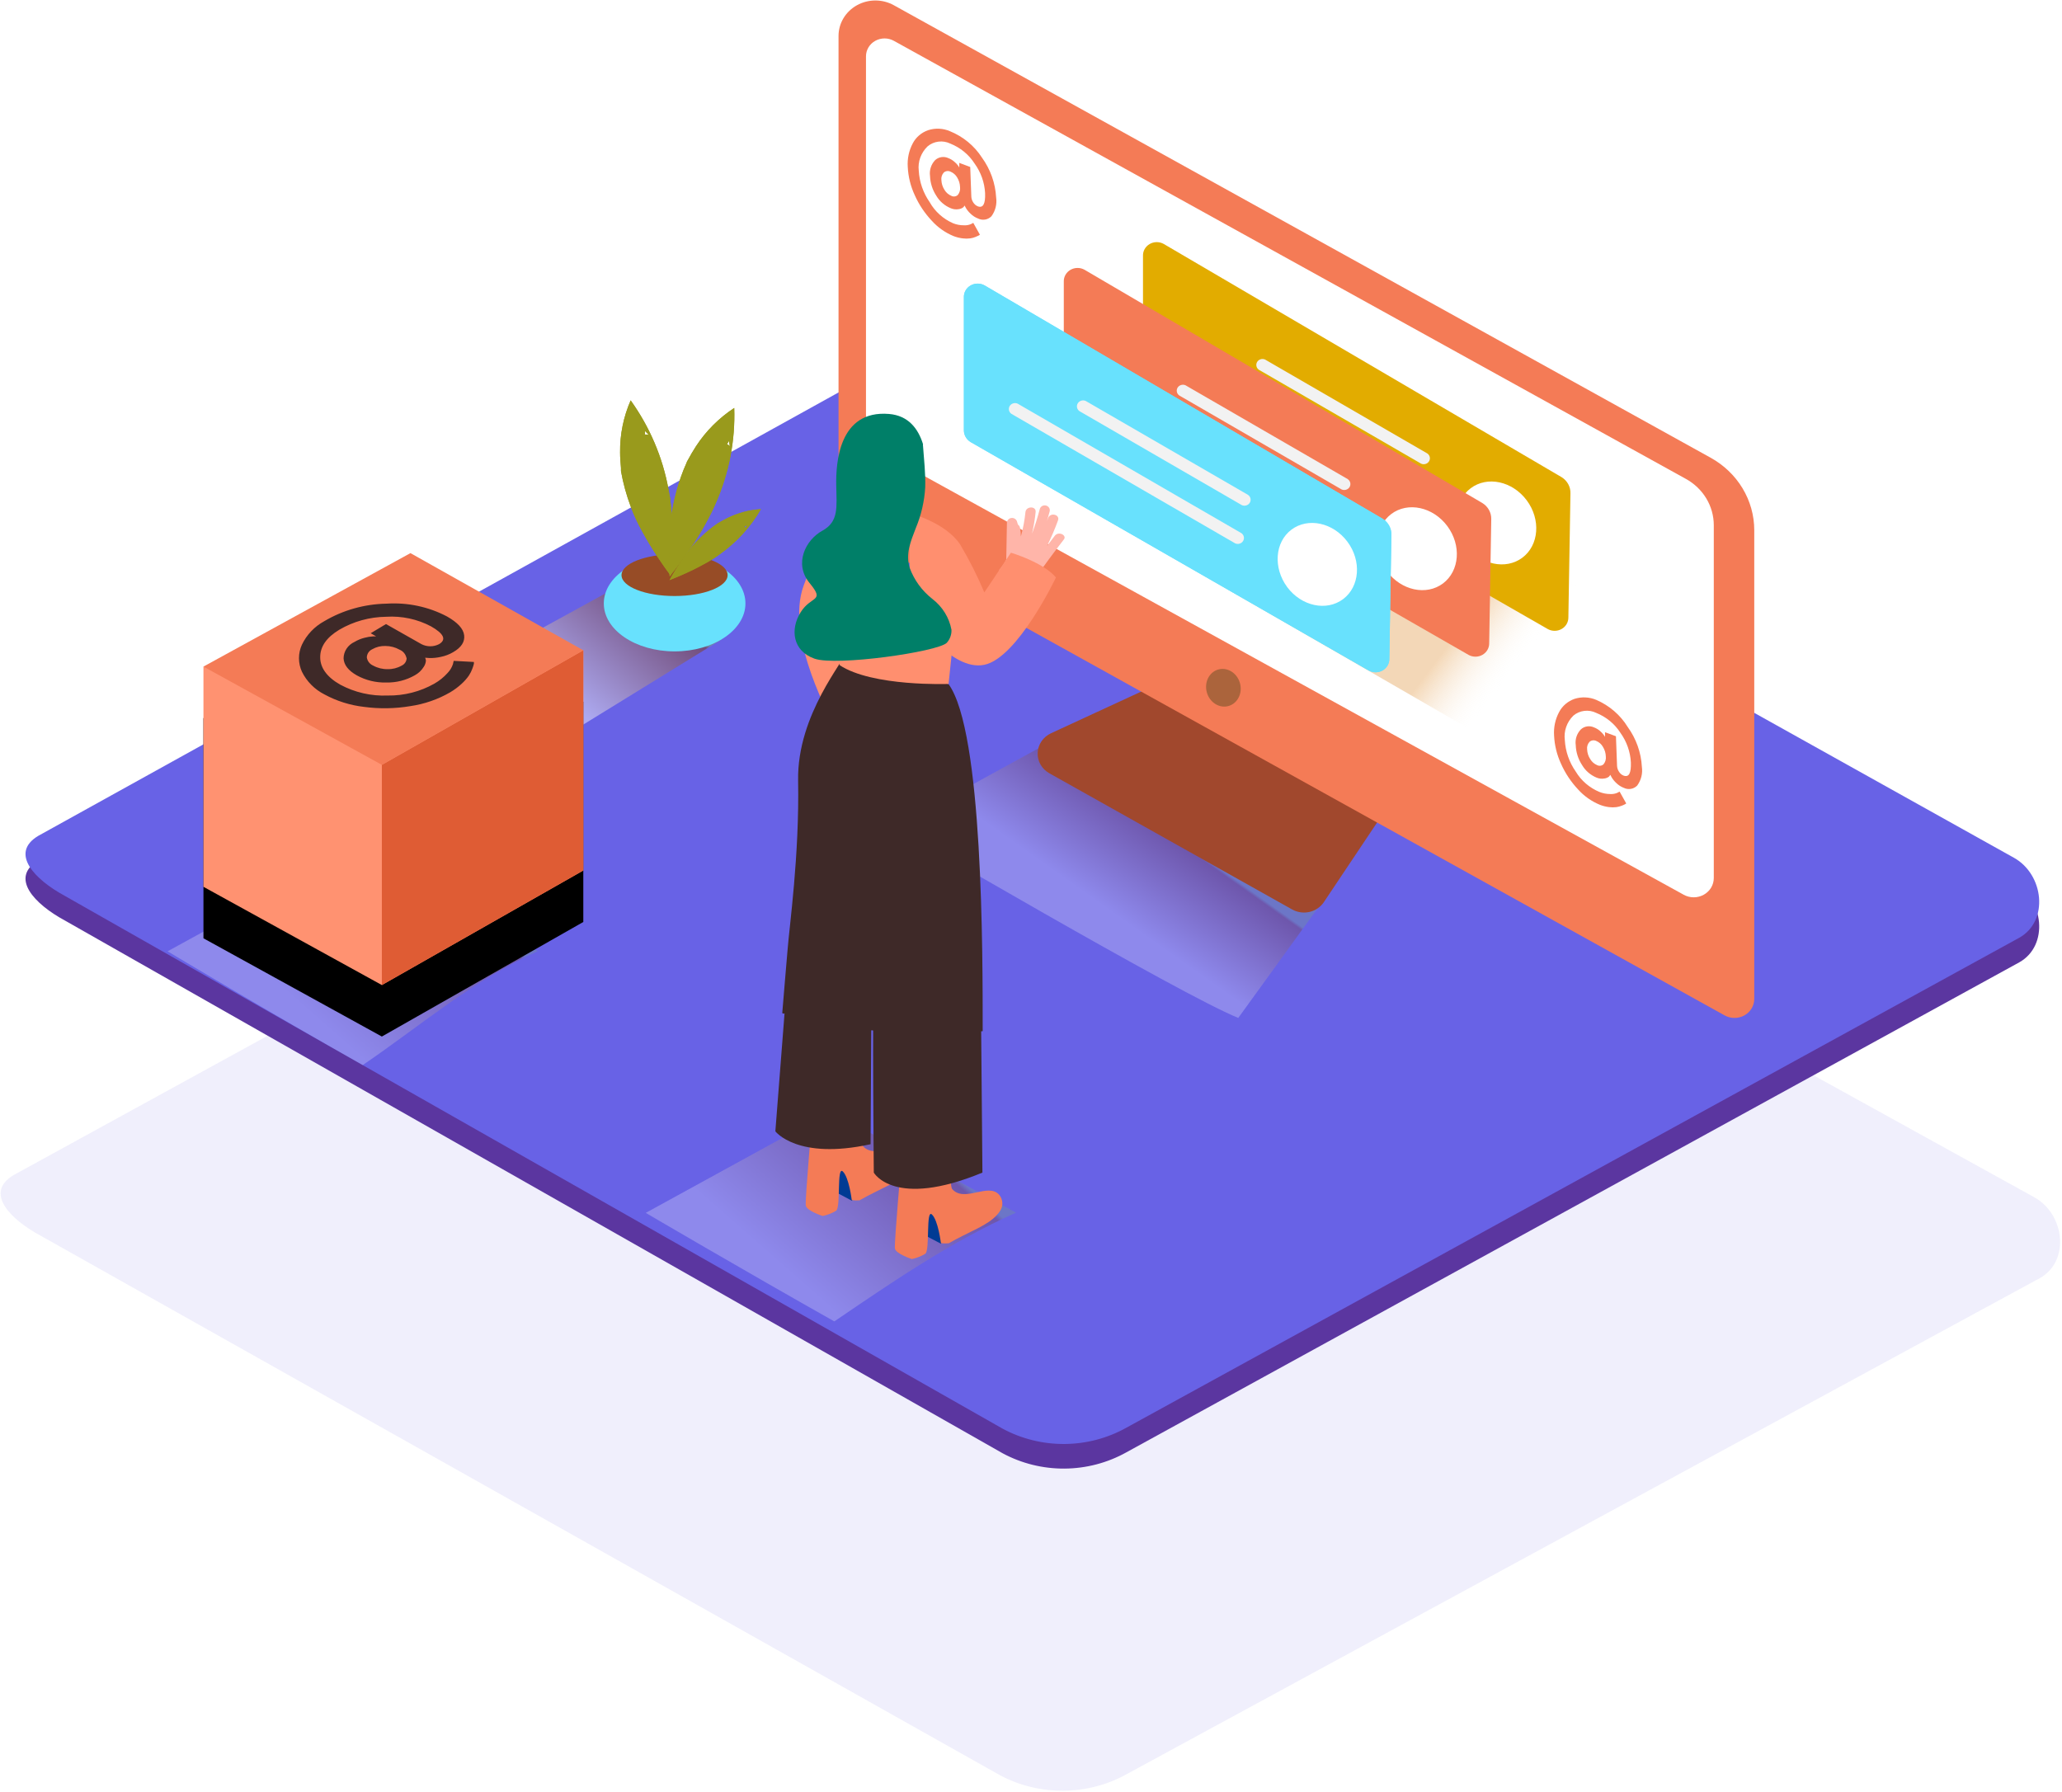 <svg width="1001" height="870" viewBox="0 0 1001 870" fill="none" xmlns="http://www.w3.org/2000/svg">
<path opacity="0.099" d="M485.415 861.912L19.748 599.973C4.918 592.039 -7.787 579.037 6.659 570.511L473.98 314.155C480.987 310.021 491.63 307.306 498.77 311.258L987.52 581.289C1002.35 589.478 1005.01 612.3 990.236 620.574L546.78 861.495C537.519 866.629 526.947 869.375 516.158 869.447C505.369 869.52 494.755 866.917 485.415 861.908V861.912Z" fill="#6862E6"/>
<path d="M486.712 705.597L31.39 446.871C16.895 439.035 4.467 426.193 18.595 417.77L475.535 164.55C482.386 160.461 492.791 157.782 499.775 161.692L977.665 428.412C992.16 436.502 994.761 459.046 980.319 467.212L546.715 705.192C537.612 710.268 527.291 712.975 516.769 713.046C506.247 713.117 495.888 710.55 486.712 705.597V705.597Z" fill="#5B36A0"/>
<path d="M486.712 693.656L31.39 434.923C16.895 427.083 4.467 414.241 18.595 405.817L475.535 152.601C482.386 148.517 492.791 145.837 499.775 149.743L977.665 416.464C992.16 424.558 994.761 447.098 980.319 455.267L546.715 693.243C537.613 698.32 527.292 701.028 516.77 701.1C506.248 701.171 495.888 698.604 486.712 693.652V693.656Z" fill="#6862E6"/>
<path style="mix-blend-mode:multiply" opacity="0.25" d="M524.254 352.29L434.41 401.585C434.41 401.585 572.813 482.792 601.114 494.229L652.858 422.748" fill="url(#paint0_linear)"/>
<path style="mix-blend-mode:multiply" opacity="0.25" d="M493.216 588.786L403.347 539.59L313.478 588.885C313.478 588.885 360.282 616.355 405.023 641.578C433.427 622.254 461.861 602.724 493.216 588.782V588.786Z" fill="url(#paint1_linear)"/>
<path style="mix-blend-mode:multiply" opacity="0.46" d="M299.594 284.997L242.591 316.27C242.591 316.27 247.42 344.939 275.726 356.375L350.356 310.423" fill="url(#paint2_linear)"/>
<path d="M327.495 316.27C346.483 316.27 361.876 305.846 361.876 292.988C361.876 280.13 346.483 269.706 327.495 269.706C308.507 269.706 293.114 280.13 293.114 292.988C293.114 305.846 308.507 316.27 327.495 316.27Z" fill="#68E1FD"/>
<path d="M327.47 289.387C341.694 289.387 353.225 284.85 353.225 279.253C353.225 273.656 341.694 269.118 327.47 269.118C313.246 269.118 301.715 273.656 301.715 279.253C301.715 284.85 313.246 289.387 327.47 289.387Z" fill="#974C26"/>
<path d="M326.541 262.354C326.541 257.785 326.38 253.212 326.009 248.643C325.901 247.452 325.786 246.269 325.662 245.094L325.398 242.772C325.398 242.085 325.027 240.219 325.027 240.398C324.866 239.461 324.696 238.532 324.523 237.619C321.714 222.106 315.447 207.361 306.152 194.398C302.654 202.402 300.909 211.014 301.026 219.696C301.026 222.249 301.236 224.801 301.451 227.199V228.707C302.497 234.63 304.097 240.449 306.231 246.094C307.752 250.21 309.606 254.203 311.778 258.039C314.121 262.358 316.663 266.574 319.397 270.675C321.522 273.89 323.541 276.748 325.588 279.483C326.223 273.791 326.512 268.07 326.537 262.354H326.541ZM313.028 210.963C313.165 210.375 313.165 209.765 313.028 209.177C313.68 209.824 314.328 210.487 314.968 211.17C314.329 210.994 313.663 210.925 312.999 210.963H313.028Z" fill="#999A1C"/>
<path d="M335.382 265.875C338.036 262.025 340.376 258.214 342.63 254.058C343.212 253.002 343.781 251.946 344.33 250.89L345.416 248.77L346.452 246.575L347.595 244.022C353.958 229.5 356.974 213.824 356.436 198.074C348.973 202.988 342.646 209.332 337.85 216.707C336.474 218.835 335.189 221.016 333.999 223.245L333.471 224.186L333.335 224.595C332.831 225.746 332.328 226.897 331.849 228.068C330.088 232.516 328.661 237.08 327.577 241.724C326.543 245.981 325.859 250.309 325.53 254.669C325.061 259.515 324.831 264.379 324.841 269.245C324.841 273.048 324.841 276.522 325.08 279.864C328.609 275.347 332.167 270.702 335.382 265.875V265.875ZM352.903 215.612C353.319 215.163 353.629 214.631 353.807 214.051C354 214.937 354.17 215.79 354.31 216.608C353.897 216.211 353.423 215.874 352.907 215.612H352.903Z" fill="#999A1C"/>
<path d="M335.196 277.26C337.867 275.986 340.521 274.608 343.162 273.128L345.152 271.953L346.452 271.159L347.727 270.293L349.213 269.245C357.513 263.388 364.397 255.872 369.391 247.214C363.724 247.564 358.193 249.033 353.142 251.529C351.681 252.243 350.274 253.037 348.866 253.851L348.259 254.208L348.045 254.387L346.08 255.792C343.633 257.646 341.325 259.671 339.179 261.842C337.194 263.819 335.374 265.947 333.731 268.197C331.889 270.704 330.119 273.258 328.423 275.859C327.152 277.899 326.009 279.813 324.998 281.678C328.423 280.301 331.849 278.868 335.192 277.26H335.196ZM361.529 255.562C361.905 255.45 362.25 255.259 362.54 255.002C362.347 255.545 362.135 256.081 361.904 256.61C361.835 256.254 361.71 255.91 361.533 255.59V255.562H361.529ZM326.541 262.354C326.541 257.785 326.38 253.212 326.009 248.643C325.902 247.452 325.786 246.269 325.662 245.094L325.398 242.772C325.398 242.085 325.027 240.219 325.027 240.398C324.866 239.461 324.696 238.532 324.523 237.619C321.714 222.106 315.447 207.361 306.152 194.398C302.654 202.402 300.909 211.014 301.026 219.696C301.026 222.249 301.236 224.801 301.451 227.199V228.707C302.497 234.63 304.097 240.449 306.231 246.094C307.752 250.21 309.606 254.203 311.778 258.039C314.121 262.358 316.663 266.574 319.397 270.675C321.522 273.89 323.541 276.748 325.588 279.483C326.223 273.791 326.512 268.07 326.537 262.354H326.541ZM313.028 210.963C313.165 210.375 313.165 209.765 313.028 209.177C313.68 209.824 314.328 210.487 314.968 211.17C314.329 210.994 313.663 210.925 312.999 210.963H313.028Z" fill="#999A1C"/>
<path d="M335.382 265.875C338.036 262.025 340.376 258.214 342.63 254.058C343.212 253.002 343.781 251.946 344.33 250.89L345.416 248.77L346.452 246.575L347.595 244.022C353.958 229.5 356.974 213.824 356.436 198.074C348.973 202.988 342.646 209.332 337.85 216.707C336.474 218.835 335.189 221.016 333.999 223.245L333.471 224.186L333.335 224.595C332.831 225.746 332.328 226.897 331.849 228.068C330.088 232.516 328.661 237.08 327.577 241.724C326.543 245.981 325.859 250.309 325.53 254.669C325.061 259.515 324.831 264.379 324.841 269.245C324.841 273.048 324.841 276.522 325.08 279.864C328.609 275.347 332.167 270.702 335.382 265.875V265.875ZM352.903 215.612C353.319 215.163 353.629 214.631 353.807 214.051C354 214.937 354.17 215.79 354.31 216.608C353.897 216.211 353.423 215.874 352.907 215.612H352.903Z" fill="#999A1C"/>
<path d="M335.196 277.26C337.867 275.986 340.521 274.608 343.162 273.128L345.151 271.953L346.452 271.159L347.727 270.293L349.213 269.245C357.513 263.388 364.396 255.872 369.391 247.214C363.724 247.564 358.193 249.033 353.142 251.529C351.681 252.243 350.273 253.037 348.866 253.851L348.259 254.208L348.045 254.387L346.08 255.792C343.633 257.646 341.325 259.671 339.179 261.842C337.194 263.819 335.374 265.947 333.731 268.197C331.889 270.704 330.119 273.258 328.423 275.859C327.152 277.899 326.009 279.813 324.998 281.678C328.423 280.301 331.849 278.868 335.192 277.26H335.196ZM361.529 255.562C361.905 255.45 362.25 255.259 362.54 255.002C362.347 255.545 362.135 256.081 361.904 256.61C361.835 256.254 361.71 255.91 361.533 255.59V255.562H361.529Z" fill="#999A1C"/>
<path d="M559.935 333.042L510.209 356.018C508.336 356.884 506.744 358.225 505.603 359.895C504.463 361.566 503.817 363.504 503.735 365.501C503.653 367.498 504.138 369.479 505.138 371.231C506.139 372.983 507.616 374.44 509.412 375.445L627.265 441.564C629.812 442.995 632.836 443.425 635.706 442.764C638.575 442.103 641.068 440.401 642.664 438.015L671.308 395.179" fill="#A1482D"/>
<path d="M830.397 222.221L433.881 2.525C431.161 1.021 428.078 0.231 424.94 0.235C421.803 0.239 418.722 1.036 416.005 2.546C413.289 4.056 411.033 6.227 409.464 8.84C407.895 11.453 407.068 14.417 407.066 17.435V245.987C407.066 251.096 409.897 255.816 414.495 258.373L837.219 493.002C838.677 493.814 840.332 494.241 842.016 494.241C843.701 494.242 845.355 493.816 846.814 493.006C848.273 492.195 849.484 491.03 850.325 489.627C851.166 488.223 851.609 486.632 851.607 485.012V257.4C851.601 250.26 849.636 243.247 845.911 237.071C842.186 230.894 836.833 225.772 830.393 222.221H830.397Z" fill="#F47B56"/>
<path d="M433.906 19.809L818.448 232.534C822.554 234.807 825.965 238.081 828.337 242.025C830.71 245.97 831.959 250.446 831.961 255.002V426.32C831.958 427.96 831.508 429.57 830.655 430.99C829.802 432.41 828.577 433.59 827.102 434.411C825.627 435.233 823.953 435.668 822.248 435.673C820.544 435.677 818.867 435.252 817.387 434.438L425.222 218.164C423.755 217.355 422.535 216.187 421.687 214.779C420.839 213.371 420.393 211.773 420.393 210.145V27.339C420.393 25.818 420.808 24.323 421.598 23.004C422.387 21.686 423.524 20.59 424.892 19.827C426.261 19.064 427.815 18.661 429.397 18.658C430.979 18.654 432.534 19.052 433.906 19.809V19.809Z" fill="white"/>
<path d="M595.706 342.947C600.241 342.107 603.109 337.386 602.111 332.402C601.113 327.418 596.628 324.059 592.093 324.899C587.558 325.739 584.691 330.46 585.688 335.444C586.686 340.428 591.171 343.787 595.706 342.947Z" fill="#AB643C"/>
<path opacity="0.32" d="M537.264 252.244L715.966 355.482L804.246 306.135L646.515 217.858" fill="url(#paint3_linear)"/>
<path d="M758.102 231.693L564.901 118.423C563.867 117.848 562.691 117.55 561.497 117.56C560.303 117.57 559.133 117.887 558.109 118.478C557.085 119.069 556.244 119.914 555.674 120.923C555.104 121.933 554.826 123.07 554.867 124.218V188.753C554.859 189.921 555.165 191.071 555.756 192.092C556.346 193.112 557.202 193.968 558.239 194.576L751.412 305.449C752.427 306.003 753.577 306.291 754.744 306.284C755.912 306.276 757.057 305.974 758.065 305.407C759.073 304.841 759.909 304.029 760.488 303.054C761.068 302.079 761.371 300.975 761.367 299.851L762.374 239.684C762.449 238.109 762.094 236.543 761.344 235.141C760.595 233.739 759.477 232.55 758.102 231.693V231.693Z" fill="#E2AC00"/>
<path d="M711.88 264.903C718.81 274.223 730.994 276.828 739.067 270.75C747.136 264.676 748.064 252.192 741.135 242.899C734.205 233.61 722.021 230.978 713.948 237.056C705.879 243.129 704.95 255.59 711.88 264.907V264.903Z" fill="white"/>
<path d="M692.922 220.181L614.123 174.561C613.448 174.264 612.681 174.218 611.972 174.432C611.264 174.647 610.663 175.107 610.286 175.723C609.91 176.339 609.784 177.067 609.934 177.767C610.084 178.467 610.499 179.089 611.098 179.512L689.897 225.131C690.573 225.429 691.339 225.475 692.048 225.26C692.756 225.046 693.357 224.586 693.734 223.97C694.11 223.354 694.236 222.625 694.086 221.925C693.936 221.225 693.521 220.604 692.922 220.181V220.181ZM689.683 238.715L581.071 175.836C580.406 175.611 579.679 175.619 579.019 175.858C578.359 176.097 577.807 176.552 577.462 177.144C577.116 177.735 576.998 178.425 577.128 179.091C577.258 179.758 577.628 180.36 578.174 180.79L686.657 243.693C687.334 243.996 688.103 244.045 688.816 243.831C689.528 243.618 690.132 243.157 690.51 242.538C690.888 241.919 691.012 241.187 690.859 240.485C690.706 239.782 690.287 239.16 689.683 238.739V238.715Z" fill="#F2F2F2"/>
<path d="M719.552 244.201L526.458 130.959C525.424 130.383 524.248 130.084 523.053 130.094C521.858 130.103 520.688 130.42 519.663 131.011C518.639 131.603 517.798 132.447 517.227 133.457C516.657 134.467 516.378 135.606 516.421 136.755V201.261C516.392 203.643 517.659 205.862 519.764 207.109L712.94 317.981C713.966 318.547 715.13 318.841 716.313 318.833C717.495 318.824 718.654 318.513 719.67 317.931C720.687 317.349 721.524 316.517 722.096 315.522C722.667 314.526 722.954 313.402 722.925 312.265L723.932 252.089C723.976 250.521 723.595 248.97 722.828 247.587C722.06 246.204 720.931 245.037 719.552 244.201Z" fill="#F47B56"/>
<path d="M673.33 277.415C680.26 286.732 692.444 289.336 700.517 283.262C708.586 277.189 709.515 264.7 702.585 255.407C695.655 246.118 683.471 243.486 675.398 249.564C667.329 255.637 666.4 268.098 673.33 277.415Z" fill="white"/>
<path d="M654.373 232.689L575.516 187.07C574.839 186.767 574.07 186.718 573.358 186.932C572.645 187.145 572.041 187.606 571.663 188.225C571.285 188.844 571.161 189.576 571.314 190.278C571.467 190.981 571.886 191.603 572.491 192.024L651.29 237.643C651.967 237.946 652.736 237.995 653.449 237.781C654.161 237.568 654.765 237.107 655.143 236.488C655.521 235.869 655.645 235.137 655.492 234.435C655.339 233.732 654.92 233.11 654.315 232.689H654.369H654.373ZM651.108 251.35L542.518 188.372C541.841 188.069 541.072 188.02 540.359 188.234C539.647 188.447 539.043 188.908 538.665 189.527C538.287 190.146 538.163 190.878 538.316 191.58C538.469 192.283 538.888 192.905 539.492 193.326L648.108 256.201C648.784 256.504 649.554 256.553 650.266 256.34C650.979 256.126 651.583 255.665 651.961 255.046C652.338 254.427 652.463 253.695 652.31 252.993C652.157 252.29 651.738 251.668 651.133 251.247L651.108 251.35Z" fill="#F2F2F2"/>
<path d="M671.097 251.811L477.953 138.565C476.919 137.989 475.743 137.69 474.548 137.699C473.353 137.709 472.183 138.025 471.158 138.617C470.134 139.209 469.293 140.053 468.722 141.063C468.152 142.073 467.873 143.212 467.916 144.36V208.871C467.908 210.039 468.214 211.188 468.805 212.208C469.396 213.228 470.251 214.083 471.288 214.691L664.46 325.563C665.486 326.13 666.65 326.424 667.832 326.415C669.015 326.406 670.174 326.095 671.19 325.513C672.207 324.931 673.044 324.099 673.615 323.104C674.187 322.108 674.473 320.984 674.444 319.847L675.451 259.671C675.538 256.495 673.883 253.514 671.097 251.811V251.811Z" fill="#68E1FD"/>
<path d="M671.097 251.811L477.953 138.565C476.919 137.989 475.743 137.69 474.548 137.699C473.353 137.709 472.183 138.025 471.158 138.617C470.134 139.209 469.293 140.053 468.722 141.063C468.152 142.073 467.873 143.212 467.916 144.36V208.871C467.908 210.039 468.214 211.188 468.805 212.208C469.396 213.228 470.251 214.083 471.288 214.691L664.46 325.563C665.486 326.13 666.65 326.424 667.832 326.415C669.015 326.406 670.174 326.095 671.19 325.513C672.207 324.931 673.044 324.099 673.615 323.104C674.187 322.108 674.473 320.984 674.444 319.847L675.451 259.671C675.538 256.495 673.883 253.514 671.097 251.811V251.811Z" fill="#68E1FD"/>
<path d="M624.85 285.021C631.78 294.342 643.964 296.946 652.037 290.868C660.106 284.795 661.035 272.31 654.105 263.017C647.179 253.728 634.991 251.096 626.922 257.17C618.849 263.243 617.998 275.708 624.85 285.021V285.021Z" fill="white"/>
<path d="M605.893 240.295L527.069 194.68C526.392 194.373 525.621 194.321 524.906 194.534C524.191 194.746 523.585 195.208 523.206 195.828C522.826 196.448 522.702 197.182 522.856 197.886C523.01 198.59 523.432 199.214 524.04 199.634L602.839 245.253C603.516 245.559 604.288 245.611 605.002 245.399C605.717 245.186 606.323 244.725 606.703 244.104C607.082 243.484 607.207 242.75 607.052 242.046C606.898 241.342 606.476 240.719 605.869 240.299H605.893V240.295ZM602.629 258.857L494.013 195.978C493.337 195.675 492.567 195.626 491.855 195.839C491.142 196.053 490.538 196.514 490.16 197.133C489.783 197.752 489.658 198.484 489.811 199.186C489.964 199.889 490.383 200.511 490.988 200.932L599.599 263.811C600.276 264.117 601.048 264.169 601.762 263.957C602.477 263.744 603.083 263.283 603.463 262.663C603.842 262.042 603.967 261.308 603.812 260.604C603.658 259.9 603.236 259.277 602.629 258.857Z" fill="#F2F2F2"/>
<path d="M417.603 245.479C405.123 255.808 395.683 269.11 390.231 284.052C380.622 309.577 404.648 351.294 404.648 351.294L442.029 322.832" fill="#FF8F6F"/>
<path d="M413.571 582.99L403.426 577.604L406.084 563.666C406.084 563.666 421.19 565.044 422.515 570.2" fill="#003B94"/>
<path d="M417.286 582.784C419.568 581.434 421.958 580.231 424.323 579.033C430.188 575.944 438.657 572.753 442.268 566.957C443.008 565.785 443.359 564.424 443.273 563.056C443.187 561.688 442.67 560.377 441.79 559.299C436.482 553.123 424.851 563.281 418.908 556.441C417.74 555.088 417.178 533.616 417.178 533.616L394.56 539.491C394.56 539.491 390.738 582.633 391.163 585.289C391.584 587.94 399.365 590.394 399.365 590.394C401.682 589.921 403.894 589.057 405.898 587.841C408.259 586.182 406.109 565.937 409.134 568.771C412.163 571.605 413.488 582.685 413.488 582.685C414.747 582.867 416.023 582.899 417.286 582.784V582.784Z" fill="#F47B56"/>
<path d="M456.764 603.847L446.623 598.535L449.277 584.598C449.277 584.598 464.383 585.976 465.712 591.132" fill="#003B94"/>
<path d="M460.589 603.64C462.872 602.291 465.262 601.088 467.622 599.889C473.492 596.801 481.961 593.609 485.572 587.813C486.312 586.642 486.662 585.281 486.577 583.913C486.491 582.545 485.974 581.234 485.094 580.156C479.782 573.979 468.155 584.138 462.207 577.298C461.039 575.944 460.482 554.472 460.482 554.472L437.864 560.347C437.864 560.347 434.013 603.64 434.439 606.197C434.86 608.749 442.64 611.302 442.64 611.302C444.957 610.829 447.169 609.965 449.173 608.749C451.534 607.09 449.384 586.845 452.409 589.679C455.439 592.514 456.763 603.593 456.763 603.593C458.03 603.759 459.318 603.775 460.589 603.64Z" fill="#F47B56"/>
<path d="M383.065 463.595L376.4 549.292C376.4 549.292 387.019 563.384 422.626 555.548L422.969 497.778L383.065 463.595ZM424.19 480.573C423.419 487.949 424.19 569.335 424.19 569.335C424.19 569.335 434.038 587.047 476.917 569.335L476.307 500.176" fill="#3E2928"/>
<path d="M379.747 491.903C382.665 493.848 383.676 483.864 386.726 485.575C397.835 491.778 409.625 496.778 421.879 500.481H422.143C422.436 500.345 422.753 500.266 423.078 500.25C423.402 500.235 423.727 500.282 424.032 500.389C424.337 500.497 424.616 500.662 424.854 500.876C425.091 501.089 425.281 501.347 425.412 501.632C432.982 503.804 440.683 505.507 448.484 506.737C458.489 508.27 466.772 501.144 477.045 500.664C477.045 462.829 477.235 355.149 460.482 332.172L410.913 316.143C410.673 320.073 386.859 346.622 387.445 378.994C388.105 415.475 383.169 449.884 382.318 461.297C382.186 463.238 379.85 489.839 379.747 491.903V491.903Z" fill="#3E2928"/>
<path d="M465.047 288.673L460.482 332.073C460.482 332.073 423.501 333.502 407.569 322.931V286.12" fill="#FF8F6F"/>
<path d="M512.066 260.107L508.298 265.057C510.307 261.029 512.079 256.896 513.606 252.676C514.67 249.794 509.862 248.643 508.801 251.529L508.244 253.01C508.706 251.477 509.14 249.937 509.544 248.389C509.633 248.082 509.656 247.762 509.614 247.447C509.571 247.131 509.464 246.827 509.297 246.552C509.13 246.278 508.908 246.038 508.644 245.847C508.379 245.656 508.077 245.518 507.757 245.441C507.436 245.364 507.102 245.35 506.775 245.399C506.449 245.448 506.135 245.56 505.854 245.727C505.573 245.895 505.33 246.115 505.138 246.374C504.947 246.634 504.811 246.927 504.74 247.238C503.699 251.245 502.449 255.2 500.996 259.087C501.808 255.637 502.394 252.14 502.751 248.619C503.068 245.582 498.103 245.709 497.81 248.619C497.397 252.629 496.655 256.598 495.581 260.488C495.58 259.118 495.446 257.75 495.181 256.404C495.145 256.065 495.034 255.738 494.856 255.443C494.678 255.149 494.437 254.894 494.149 254.697C494.014 254.161 493.855 253.631 493.67 253.109C493.482 252.574 493.104 252.12 492.603 251.826C492.101 251.533 491.508 251.418 490.928 251.504C490.347 251.589 489.817 251.868 489.429 252.293C489.041 252.717 488.822 253.259 488.808 253.823L488.491 271.695C487.591 273.549 486.423 275.267 485.015 276.804C487.401 278.392 489.708 280.098 491.916 281.909C493.889 283.508 495.767 285.215 497.546 287.014C499.139 285.108 500.67 283.167 502.14 281.194C502.321 281.045 502.481 280.872 502.614 280.682C507.037 274.389 511.606 268.192 516.317 262.096C518.282 260.004 513.952 257.682 512.066 260.107V260.107Z" fill="#FFB5A9"/>
<path d="M441.579 249.103C441.579 249.103 459.05 253.621 466.137 264.422C470.576 271.895 474.488 279.647 477.846 287.625L490.748 268.352C490.748 268.352 506.412 272.973 512.623 280.376C512.623 280.376 494.042 319.438 477.846 322.78C461.651 326.123 444.448 299.855 444.448 299.855C444.448 299.855 440.89 310.831 441.579 299.113" fill="#FF8F6F"/>
<path d="M452.677 290.844C447.599 286.872 443.765 281.623 441.604 275.68C439.507 268.813 442.136 262.787 444.575 256.404C447.22 250.078 448.764 243.376 449.144 236.567C449.359 229.882 448.562 223.19 448.084 216.529C448.016 216.244 448.016 215.948 448.084 215.663C445.747 208.129 440.968 201.75 431.541 200.983C407.144 198.991 405.762 224.98 405.951 235.547C406.133 246.118 407.305 253.264 399.207 257.682C391.109 262.096 385.265 273.687 392.992 283.056C400.718 292.424 393.788 289.006 388.637 297.327C383.49 305.651 384.815 316.04 395.381 319.795C405.947 323.546 455.063 316.5 459.578 312.133C461.181 310.375 462.009 308.086 461.89 305.75C460.787 299.876 457.516 294.583 452.677 290.844Z" fill="#007F68"/>
<path d="M476.678 76.503C480.814 82.226 483.204 88.947 483.579 95.907C484.041 99.094 483.235 102.33 481.322 104.97C480.507 105.83 479.418 106.406 478.226 106.605C477.034 106.804 475.807 106.616 474.739 106.069C473.396 105.554 472.183 104.769 471.181 103.767C470.28 102.955 469.511 102.018 468.898 100.988L468.263 99.789C468.089 100.103 467.875 100.393 467.623 100.655C466.992 101.131 466.24 101.437 465.448 101.548C464.119 101.786 462.749 101.627 461.519 101.091C458.583 99.87 456.141 97.763 454.56 95.089C452.656 92.186 451.593 88.846 451.481 85.415C451.089 82.636 451.993 79.834 453.949 77.754C454.791 76.973 455.862 76.462 457.017 76.288C458.173 76.115 459.355 76.288 460.404 76.785C461.469 77.194 462.447 77.781 463.293 78.524C464.02 79.115 464.664 79.794 465.208 80.54L465.687 81.358V79.084L470.995 81.076L471.527 95.423C471.565 96.451 471.895 97.447 472.481 98.309C472.98 99.138 473.744 99.789 474.66 100.174C477.227 101.143 478.412 99.015 478.218 93.787C477.95 88.613 476.173 83.615 473.092 79.365C470.321 75.042 466.206 71.667 461.329 69.719C459.56 68.855 457.561 68.521 455.593 68.762C453.624 69.002 451.776 69.806 450.288 71.069C448.702 72.601 447.494 74.456 446.754 76.497C446.014 78.539 445.76 80.714 446.012 82.863C446.316 88.336 448.151 93.629 451.324 98.181C453.849 102.678 457.828 106.262 462.658 108.391C464.342 109.066 466.145 109.404 467.97 109.384C469.154 109.463 470.343 109.253 471.42 108.773L472.481 108.213L475.696 113.957L475.164 114.314C474.66 114.584 474.136 114.826 473.595 115.029C472.749 115.382 471.858 115.624 470.941 115.743C469.77 115.894 468.584 115.894 467.412 115.743C465.874 115.566 464.365 115.197 462.926 114.644C458.838 112.954 455.206 110.387 452.306 107.141C448.871 103.488 446.09 99.312 444.076 94.784C442.06 90.46 440.906 85.81 440.675 81.076C440.39 77.097 441.234 73.118 443.119 69.564C444.684 66.582 447.385 64.295 450.66 63.181C454.09 62.094 457.819 62.275 461.118 63.689C467.561 66.308 472.998 70.787 476.678 76.507V76.503ZM464.969 94.656C465.84 93.585 466.232 92.227 466.059 90.877C466.017 89.213 465.532 87.587 464.651 86.153C463.931 84.903 462.8 83.916 461.436 83.347C460.914 83.089 460.322 82.99 459.739 83.063C459.157 83.136 458.612 83.377 458.175 83.756C457.716 84.257 457.374 84.847 457.172 85.485C456.97 86.124 456.912 86.797 457.003 87.46C457.065 89.143 457.585 90.778 458.518 92.207C459.282 93.501 460.466 94.525 461.89 95.117C462.91 95.621 464.152 95.434 464.969 94.656V94.656ZM790.147 352.93C794.288 358.648 796.679 365.369 797.048 372.329C797.511 375.515 796.706 378.752 794.794 381.392C793.978 382.25 792.888 382.824 791.696 383.023C790.504 383.222 789.277 383.035 788.207 382.491C786.869 381.969 785.657 381.185 784.649 380.189C783.754 379.373 782.985 378.437 782.367 377.41L781.731 376.212C781.551 376.521 781.336 376.811 781.092 377.077C780.464 377.553 779.713 377.867 778.917 377.97C777.6 378.224 776.234 378.073 775.012 377.537C772.074 376.309 769.633 374.194 768.057 371.511C766.136 368.606 765.062 365.256 764.95 361.814C764.541 359.035 765.445 356.224 767.422 354.152C768.259 353.375 769.324 352.865 770.474 352.692C771.623 352.518 772.8 352.69 773.844 353.184C774.909 353.588 775.891 354.176 776.737 354.918C777.464 355.522 778.103 356.208 778.652 356.963L779.156 357.776V355.506L784.464 357.471L784.996 371.817C785.042 372.845 785.372 373.842 785.95 374.703C786.449 375.537 787.213 376.188 788.129 376.569C790.783 377.537 791.872 375.418 791.711 370.186C791.442 365.003 789.668 359.997 786.589 355.736C783.82 351.428 779.716 348.063 774.855 346.114C773.087 345.248 771.09 344.912 769.121 345.148C767.153 345.385 765.303 346.183 763.81 347.44C762.232 348.989 761.038 350.861 760.316 352.916C759.594 354.971 759.364 357.156 759.642 359.309C759.939 364.783 761.773 370.077 764.95 374.628C767.575 379.018 771.597 382.482 776.424 384.508C778.103 385.183 779.907 385.528 781.731 385.528C782.916 385.596 784.101 385.385 785.182 384.913L786.243 384.353L789.458 390.097L788.921 390.455C788.422 390.728 787.898 390.967 787.357 391.169C786.505 391.507 785.614 391.747 784.703 391.884C783.522 392.034 782.326 392.034 781.145 391.884C779.615 391.697 778.117 391.32 776.688 390.76C772.602 389.077 768.97 386.519 766.068 383.281C762.63 379.62 759.847 375.434 757.834 370.896C755.818 366.574 754.665 361.925 754.437 357.193C754.149 353.221 754.994 349.249 756.881 345.705C758.449 342.718 761.147 340.424 764.421 339.294C767.863 338.22 771.595 338.404 774.905 339.81C781.273 342.564 786.597 347.147 790.147 352.93V352.93ZM778.438 371.079C779.317 370.011 779.717 368.653 779.552 367.3C779.506 365.633 779.013 364.005 778.12 362.576C777.413 361.325 776.291 360.337 774.934 359.769C774.413 359.507 773.822 359.403 773.239 359.472C772.656 359.541 772.108 359.779 771.669 360.154C771.203 360.651 770.854 361.239 770.648 361.878C770.441 362.516 770.381 363.191 770.472 363.854C770.534 365.529 771.058 367.161 771.987 368.578C772.75 369.88 773.935 370.912 775.359 371.515C775.854 371.764 776.419 371.855 776.972 371.777C777.525 371.698 778.038 371.454 778.438 371.079" fill="#F47B56"/>
<path style="mix-blend-mode:multiply" opacity="0.25" d="M261.069 461.781L171.2 412.613L81.356 461.884C81.356 461.884 131.35 491.903 176.082 517.126C204.491 497.826 229.738 475.746 261.069 461.781V461.781Z" fill="url(#paint4_linear)"/>
<g filter="url(#filter0_d)">
<path d="M98.765 323.645V430.568L185.373 478.271L283.167 422.644V315.726" fill="black"/>
</g>
<path d="M98.765 323.645V430.568L185.373 478.271L283.167 422.644V315.726" fill="#FF9271"/>
<path d="M185.373 371.353V478.275L283.167 422.648V315.726L185.373 371.353Z" fill="#DF5C34"/>
<path d="M98.765 323.645L199.254 268.555L283.163 315.726L185.373 371.353L98.765 323.645Z" fill="#F47B56"/>
<path d="M187.672 293.095C197.862 292.434 208.036 294.589 216.993 299.308C222.123 302.209 224.926 305.238 225.322 308.398C225.718 311.554 224.026 314.301 220.035 316.615C218.141 317.74 216.055 318.533 213.873 318.957C212.081 319.366 210.241 319.549 208.4 319.493L206.39 319.342C206.58 319.775 206.703 320.228 206.761 320.692C206.699 321.791 206.334 322.854 205.705 323.773C204.656 325.479 203.162 326.893 201.371 327.869C197.193 330.257 192.404 331.474 187.544 331.382C182.516 331.513 177.547 330.307 173.185 327.897C169.062 325.555 166.949 322.804 166.788 319.648C166.804 317.977 167.308 316.344 168.243 314.935C169.178 313.526 170.506 312.399 172.075 311.681C173.582 310.777 175.222 310.098 176.941 309.668C178.31 309.288 179.72 309.058 181.143 308.982H182.6L179.954 307.453L187.383 302.999L204.594 312.749C205.91 313.43 207.382 313.787 208.876 313.787C210.371 313.787 211.843 313.43 213.159 312.749C216.807 310.562 215.503 307.684 209.246 304.119C202.596 300.596 195.037 298.979 187.462 299.458C179.433 299.553 171.579 301.725 164.724 305.746C158.488 309.498 155.396 313.971 155.446 319.164C155.446 324.257 158.748 328.786 165.174 332.426C172.19 336.197 180.152 338.024 188.176 337.698C196.167 337.825 204.039 335.815 210.913 331.894C213.292 330.537 215.424 328.817 217.228 326.801C218.438 325.571 219.341 324.09 219.874 322.474L220.245 320.871L230.052 321.403C230.068 321.692 230.068 321.982 230.052 322.272C229.874 323.05 229.635 323.816 229.338 324.562C228.913 325.753 228.347 326.905 227.646 327.972C226.639 329.417 225.471 330.751 224.158 331.942C222.425 333.55 220.526 334.967 218.475 336.17C212.572 339.577 206.035 341.843 199.229 342.839C191.812 344.085 184.238 344.213 176.78 343.22C170.001 342.452 163.448 340.393 157.505 337.162C152.709 334.718 148.869 330.841 146.564 326.115C145.622 324.053 145.135 321.825 145.135 319.573C145.135 317.32 145.622 315.093 146.564 313.031C148.848 308.217 152.65 304.217 157.431 301.598C166.539 296.214 176.983 293.277 187.672 293.095V293.095ZM197.297 319.418C197.124 318.548 196.733 317.731 196.157 317.04C195.582 316.348 194.84 315.802 193.995 315.448C191.911 314.268 189.538 313.644 187.119 313.642C184.873 313.56 182.65 314.107 180.722 315.218C179.137 315.96 178.117 317.493 178.08 319.188C178.32 320.954 179.504 322.47 181.196 323.185C183.326 324.356 185.748 324.946 188.201 324.892C190.558 324.949 192.885 324.367 194.916 323.213C196.455 322.538 197.433 321.045 197.405 319.418" fill="#3E2928"/>
<defs>
<filter id="filter0_d" x="48.765" y="290.726" width="284.402" height="262.545" filterUnits="userSpaceOnUse" color-interpolation-filters="sRGB">
<feFlood flood-opacity="0" result="BackgroundImageFix"/>
<feColorMatrix in="SourceAlpha" type="matrix" values="0 0 0 0 0 0 0 0 0 0 0 0 0 0 0 0 0 0 127 0"/>
<feOffset dy="25"/>
<feGaussianBlur stdDeviation="25"/>
<feColorMatrix type="matrix" values="0 0 0 0 0.209 0 0 0 0 0.069 0 0 0 0 0.478 0 0 0 0.497 0"/>
<feBlend mode="normal" in2="BackgroundImageFix" result="effect1_dropShadow"/>
<feBlend mode="normal" in="SourceGraphic" in2="effect1_dropShadow" result="shape"/>
</filter>
<linearGradient id="paint0_linear" x1="568.059" y1="404.606" x2="540.626" y2="443.25" gradientUnits="userSpaceOnUse">
<stop stop-color="#78B46A"/>
<stop offset="0.03" stop-color="#7F3500"/>
<stop offset="1" stop-color="white"/>
</linearGradient>
<linearGradient id="paint1_linear" x1="461.198" y1="568.741" x2="403.171" y2="634.878" gradientUnits="userSpaceOnUse">
<stop stop-color="#78B46A"/>
<stop offset="0.03" stop-color="#7F3500"/>
<stop offset="1" stop-color="white"/>
</linearGradient>
<linearGradient id="paint2_linear" x1="329.515" y1="300.661" x2="286.026" y2="350.238" gradientUnits="userSpaceOnUse">
<stop stop-color="#78B46A"/>
<stop offset="0.03" stop-color="#7F3500"/>
<stop offset="1" stop-color="white"/>
</linearGradient>
<linearGradient id="paint3_linear" x1="753.562" y1="301.201" x2="727.071" y2="281.121" gradientUnits="userSpaceOnUse">
<stop stop-color="white" stop-opacity="0"/>
<stop offset="0.99" stop-color="#DC841E"/>
</linearGradient>
<linearGradient id="paint4_linear" x1="229.049" y1="441.461" x2="170.179" y2="508.564" gradientUnits="userSpaceOnUse">
<stop stop-color="#78B46A"/>
<stop offset="0.03" stop-color="#7F3500"/>
<stop offset="1" stop-color="white"/>
</linearGradient>
</defs>
</svg>
